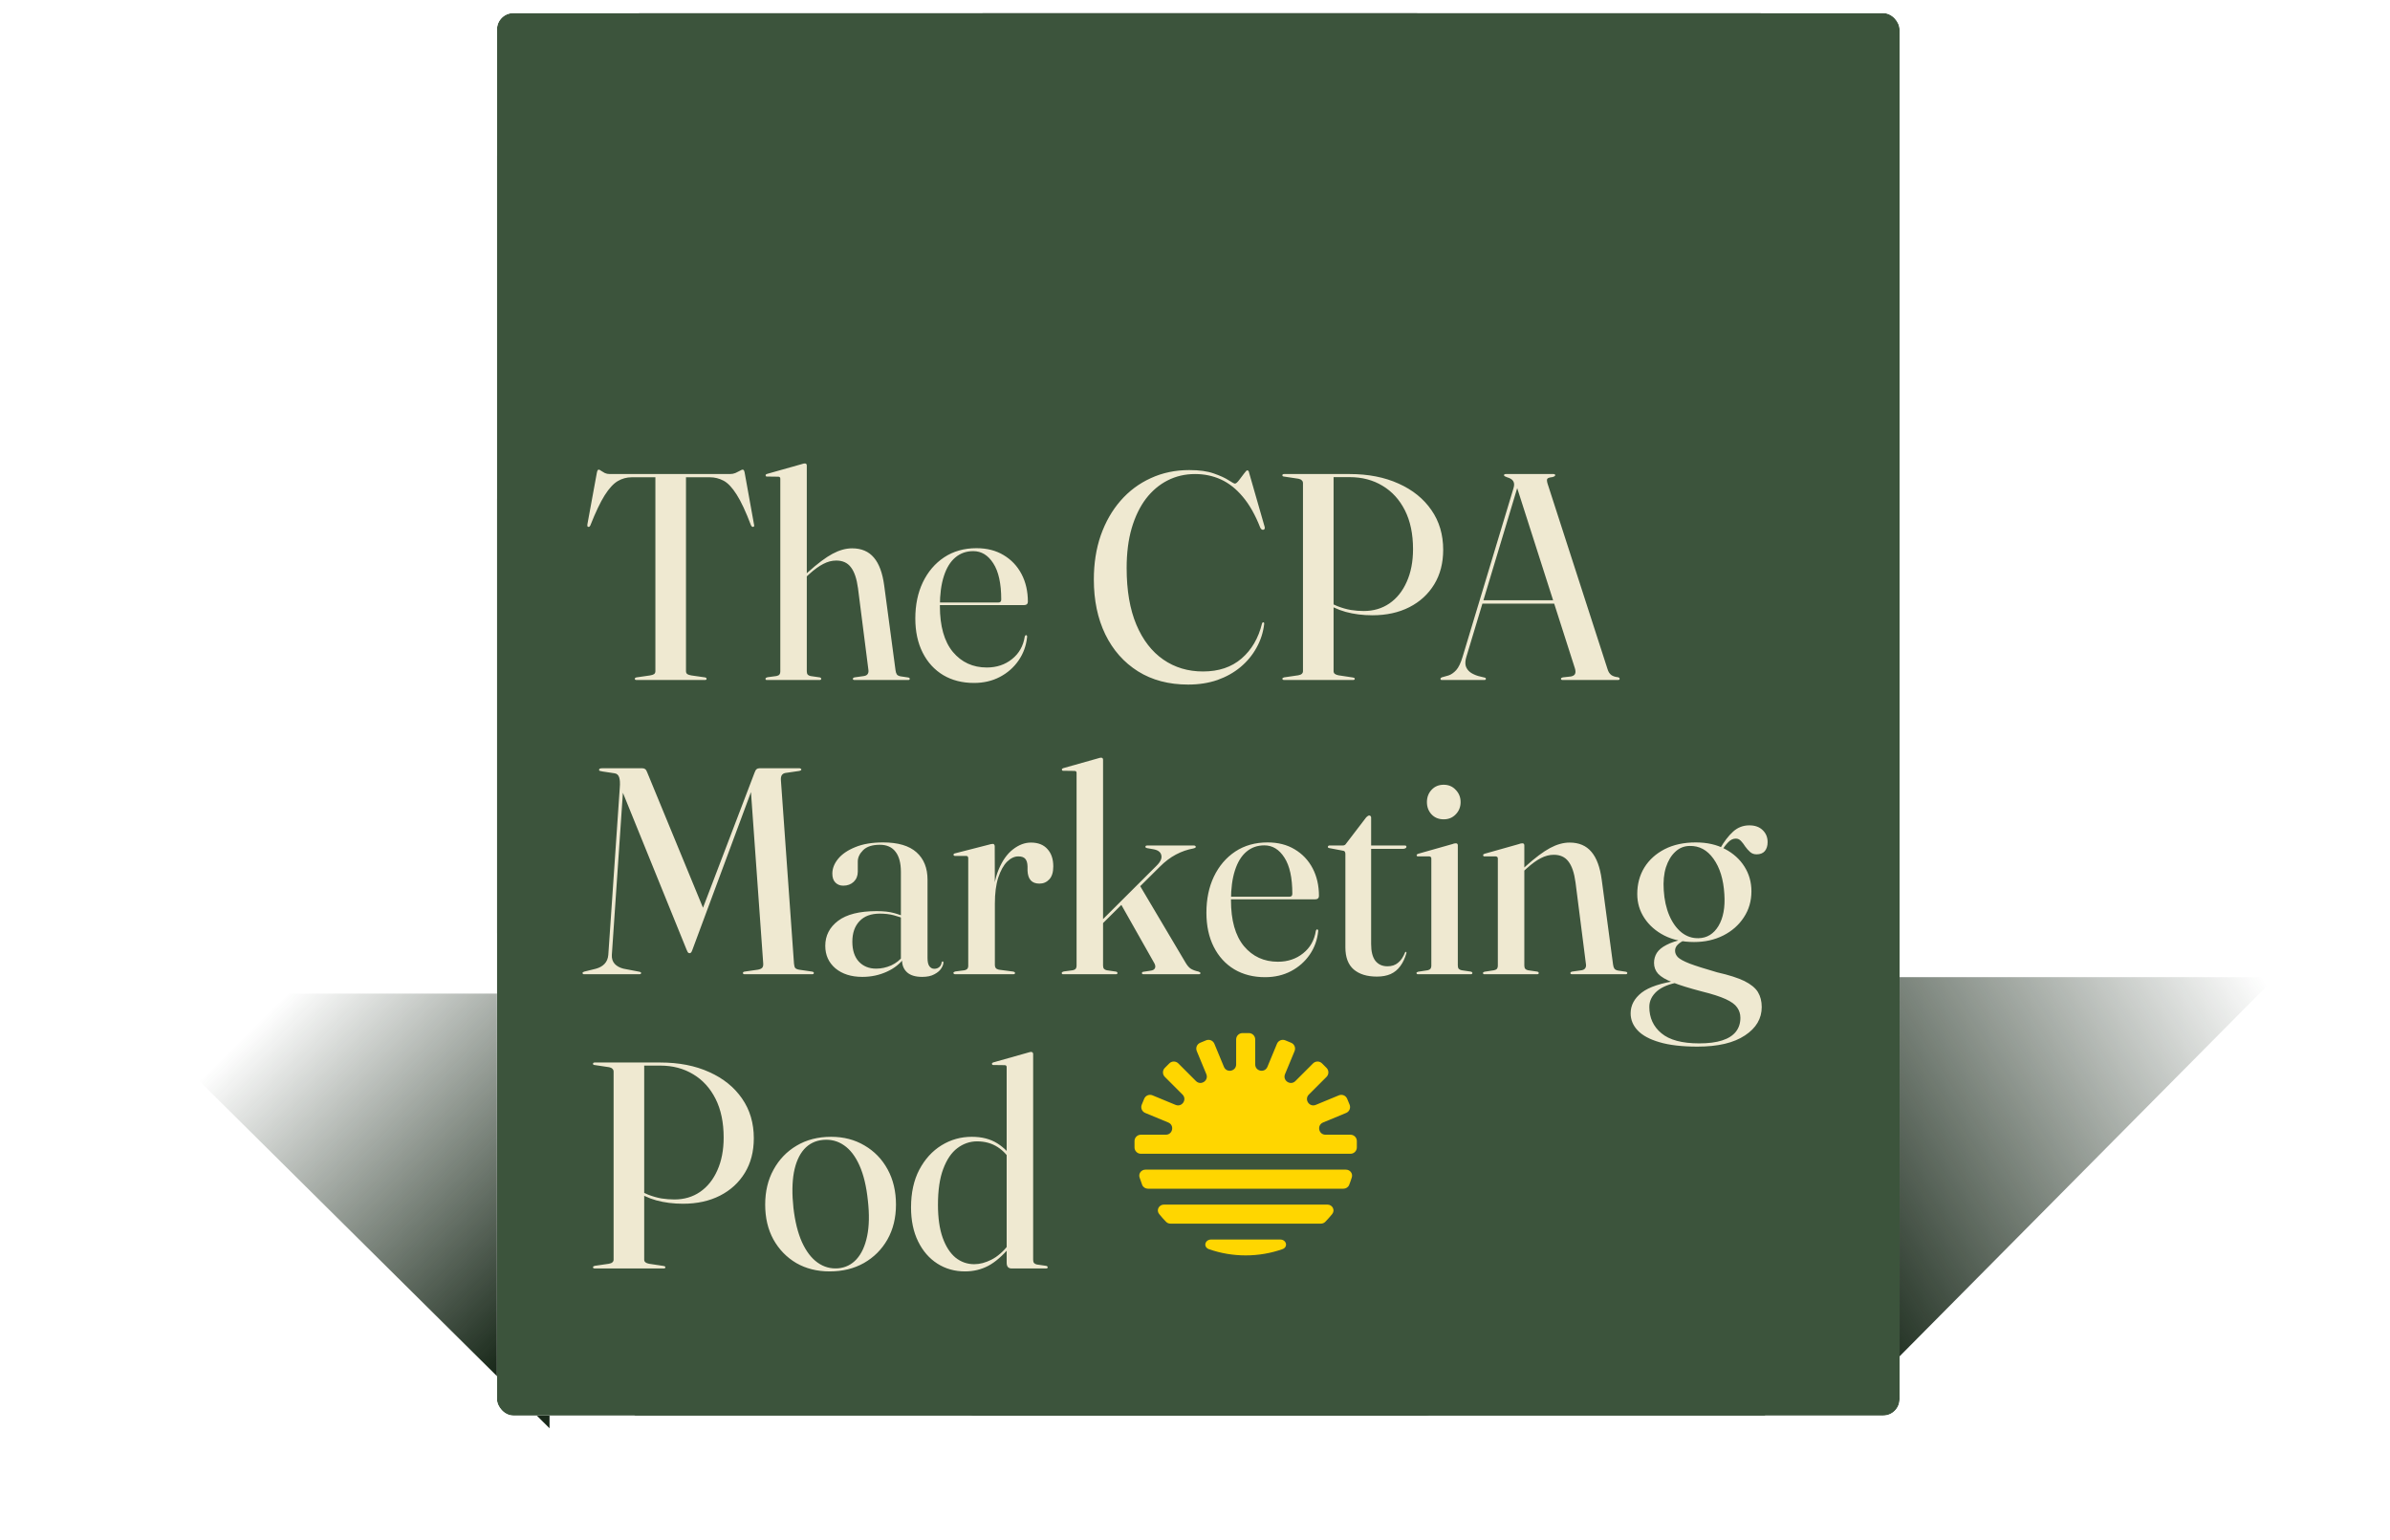 <svg width="731" height="471" viewBox="0 0 731 471" fill="none" xmlns="http://www.w3.org/2000/svg">
<g filter="url(#filter0_f_1507_248)">
<path d="M168.081 436.879V303.916H34L168.081 436.879Z" fill="url(#paint0_linear_1507_248)"/>
</g>
<g filter="url(#filter1_f_1507_248)">
<path d="M696.024 298.888L563.061 298.888L563.061 432.969L696.024 298.888Z" fill="url(#paint1_linear_1507_248)"/>
</g>
<g filter="url(#filter2_d_1507_248)">
<g clip-path="url(#clip0_1507_248)">
<rect x="152" width="429" height="429" rx="5" fill="white"/>
<g filter="url(#filter3_d_1507_248)">
<circle cx="367" cy="215" r="325" fill="#3C543C"/>
</g>
<g filter="url(#filter4_d_1507_248)">
<circle cx="367" cy="215" r="275" fill="#3C543C"/>
</g>
<g filter="url(#filter5_d_1507_248)">
<circle cx="367" cy="215" r="225" fill="#3C543C"/>
</g>
<g filter="url(#filter6_d_1507_248)">
<circle cx="367" cy="215" r="175" fill="#3C543C"/>
</g>
<g filter="url(#filter7_d_1507_248)">
<circle cx="367" cy="215" r="125" fill="#3C543C"/>
</g>
<g filter="url(#filter8_d_1507_248)">
<circle cx="367" cy="215" r="75" fill="#3C543C"/>
</g>
<g filter="url(#filter9_d_1507_248)">
<circle cx="367" cy="215" r="25" fill="#3C543C"/>
</g>
<path d="M378.086 313.943C378.086 312.87 378.956 312 380.029 312H381.971C383.044 312 383.914 312.87 383.914 313.943V321.58C383.914 323.705 386.839 324.287 387.652 322.323L390.575 315.267C390.985 314.276 392.122 313.805 393.113 314.216L394.908 314.959C395.9 315.37 396.37 316.506 395.96 317.498L393.036 324.556C392.222 326.52 394.701 328.177 396.205 326.673L401.607 321.271C402.365 320.513 403.596 320.513 404.354 321.271L405.728 322.645C406.487 323.404 406.487 324.634 405.728 325.393L400.329 330.792C398.825 332.296 400.482 334.775 402.446 333.961L409.501 331.039C410.492 330.628 411.629 331.099 412.039 332.09L412.783 333.885C413.193 334.877 412.723 336.013 411.731 336.424L404.672 339.348C402.708 340.161 403.289 343.086 405.415 343.086H413.057C414.13 343.086 415 343.956 415 345.029V346.971C415 348.044 414.13 348.914 413.057 348.914L348.943 348.914C347.87 348.914 347 348.044 347 346.971V345.029C347 343.956 347.87 343.086 348.943 343.086H356.583C358.709 343.086 359.29 340.161 357.326 339.348L350.267 336.424C349.276 336.013 348.805 334.877 349.216 333.886L349.959 332.091C350.37 331.099 351.506 330.628 352.498 331.039L359.554 333.962C361.518 334.775 363.174 332.296 361.671 330.793L356.271 325.393C355.513 324.635 355.513 323.404 356.271 322.646L357.645 321.272C358.404 320.513 359.634 320.513 360.393 321.272L365.794 326.673C367.297 328.176 369.776 326.519 368.962 324.555L366.039 317.498C365.628 316.507 366.099 315.37 367.091 314.959L368.886 314.216C369.877 313.805 371.013 314.276 371.424 315.267L374.348 322.326C375.161 324.291 378.086 323.709 378.086 321.583V313.943Z" fill="#FFD600"/>
<path d="M350.342 353.771C349.09 353.771 348.163 354.939 348.536 356.134C348.778 356.91 349.047 357.675 349.342 358.426C349.624 359.144 350.328 359.6 351.1 359.6H410.9C411.672 359.6 412.376 359.144 412.658 358.426C412.953 357.675 413.222 356.91 413.464 356.134C413.837 354.939 412.91 353.771 411.658 353.771H350.342Z" fill="#FFD600"/>
<path d="M356.014 364.457C354.474 364.457 353.569 366.151 354.537 367.349C355.203 368.173 355.906 368.966 356.645 369.724C357 370.088 357.49 370.286 357.998 370.286H404.002C404.51 370.286 405 370.088 405.355 369.724C406.094 368.966 406.797 368.173 407.463 367.349C408.431 366.151 407.526 364.457 405.986 364.457H356.014Z" fill="#FFD600"/>
<path d="M381 380C384.927 380 388.699 379.334 392.208 378.109C394.067 377.461 393.502 375.143 391.534 375.143H370.466C368.498 375.143 367.933 377.461 369.792 378.109C373.301 379.334 377.073 380 381 380Z" fill="#FFD600"/>
<g filter="url(#filter10_d_1507_248)">
<path d="M190.505 137H227.27C227.87 137 228.425 136.895 228.935 136.685C229.445 136.445 229.895 136.22 230.285 136.01C230.675 135.77 230.96 135.65 231.14 135.65C231.29 135.65 231.41 135.71 231.5 135.83C231.59 135.92 231.68 136.19 231.77 136.64L234.605 152.345C234.695 152.585 234.71 152.78 234.65 152.93C234.62 153.05 234.53 153.125 234.38 153.155C234.26 153.185 234.14 153.17 234.02 153.11C233.93 153.02 233.825 152.885 233.705 152.705C232.115 148.505 230.645 145.355 229.295 143.255C227.945 141.125 226.61 139.715 225.29 139.025C223.97 138.335 222.575 137.99 221.105 137.99H213.815V197.3C213.815 197.69 213.95 197.99 214.22 198.2C214.49 198.38 214.91 198.515 215.48 198.605L219.575 199.19C219.935 199.25 220.115 199.4 220.115 199.64C220.115 199.88 219.935 200 219.575 200H198.695C198.515 200 198.38 199.97 198.29 199.91C198.2 199.82 198.155 199.73 198.155 199.64C198.155 199.4 198.35 199.25 198.74 199.19L202.79 198.605C203.36 198.515 203.78 198.38 204.05 198.2C204.32 197.99 204.455 197.69 204.455 197.3V137.99H197.21C195.68 137.99 194.255 138.38 192.935 139.16C191.615 139.94 190.28 141.395 188.93 143.525C187.61 145.625 186.155 148.685 184.565 152.705C184.475 152.885 184.37 153.02 184.25 153.11C184.16 153.17 184.04 153.185 183.89 153.155C183.77 153.125 183.695 153.05 183.665 152.93C183.635 152.78 183.635 152.585 183.665 152.345L186.545 136.64C186.635 136.19 186.725 135.92 186.815 135.83C186.905 135.71 187.01 135.65 187.13 135.65C187.31 135.65 187.55 135.77 187.85 136.01C188.15 136.22 188.525 136.445 188.975 136.685C189.425 136.895 189.935 137 190.505 137ZM250.764 134.39V197.345C250.764 197.765 250.854 198.095 251.034 198.335C251.214 198.545 251.499 198.695 251.889 198.785L254.679 199.19C255.009 199.25 255.174 199.4 255.174 199.64C255.174 199.88 255.009 200 254.679 200H238.524C238.404 200 238.299 199.97 238.209 199.91C238.149 199.82 238.119 199.73 238.119 199.64C238.119 199.55 238.164 199.46 238.254 199.37C238.374 199.28 238.554 199.205 238.794 199.145L241.494 198.785C241.914 198.695 242.214 198.545 242.394 198.335C242.574 198.095 242.664 197.795 242.664 197.435V138.44C242.664 138.23 242.619 138.08 242.529 137.99C242.439 137.87 242.274 137.81 242.034 137.81L238.569 137.765C238.449 137.765 238.344 137.735 238.254 137.675C238.194 137.585 238.164 137.495 238.164 137.405C238.164 137.285 238.194 137.195 238.254 137.135C238.344 137.075 238.464 137.015 238.614 136.955L249.144 133.985C249.444 133.895 249.654 133.835 249.774 133.805C249.924 133.775 250.059 133.76 250.179 133.76C250.389 133.76 250.539 133.82 250.629 133.94C250.719 134.06 250.764 134.21 250.764 134.39ZM250.044 168.95L249.594 168.455L251.124 167.015C254.064 164.375 256.569 162.5 258.639 161.39C260.709 160.28 262.704 159.725 264.624 159.725C267.474 159.725 269.694 160.67 271.284 162.56C272.874 164.42 273.924 167.255 274.434 171.065L277.899 196.985C277.959 197.525 278.094 197.96 278.304 198.29C278.544 198.59 278.919 198.785 279.429 198.875L281.814 199.235C281.994 199.265 282.114 199.325 282.174 199.415C282.234 199.475 282.264 199.55 282.264 199.64C282.264 199.73 282.219 199.82 282.129 199.91C282.069 199.97 281.964 200 281.814 200H265.389C265.029 200 264.849 199.88 264.849 199.64C264.849 199.43 265.029 199.28 265.389 199.19L268.269 198.785C268.809 198.695 269.184 198.485 269.394 198.155C269.604 197.825 269.679 197.435 269.619 196.985L266.424 171.92C266.034 169.01 265.314 166.88 264.264 165.53C263.244 164.15 261.744 163.46 259.764 163.46C258.444 163.46 257.124 163.805 255.804 164.495C254.514 165.155 253.104 166.175 251.574 167.555L250.044 168.95ZM318.382 176.06C318.382 176.39 318.277 176.645 318.067 176.825C317.857 177.005 317.557 177.095 317.167 177.095H289.357V176.285H309.382C309.952 176.285 310.237 175.985 310.237 175.385C310.237 170.495 309.427 166.805 307.807 164.315C306.217 161.825 304.177 160.58 301.687 160.58C299.557 160.58 297.727 161.225 296.197 162.515C294.667 163.805 293.497 165.71 292.687 168.23C291.877 170.72 291.472 173.765 291.472 177.365C291.472 183.515 292.792 188.195 295.432 191.405C298.102 194.585 301.567 196.175 305.827 196.175C308.827 196.175 311.392 195.32 313.522 193.61C315.682 191.9 316.987 189.59 317.437 186.68C317.497 186.53 317.557 186.425 317.617 186.365C317.677 186.305 317.737 186.275 317.797 186.275C317.917 186.275 318.007 186.32 318.067 186.41C318.127 186.47 318.157 186.59 318.157 186.77C317.887 189.47 317.017 191.885 315.547 194.015C314.077 196.145 312.172 197.825 309.832 199.055C307.492 200.285 304.852 200.9 301.912 200.9C298.342 200.9 295.207 200.105 292.507 198.515C289.807 196.895 287.707 194.6 286.207 191.63C284.707 188.66 283.957 185.18 283.957 181.19C283.957 177.02 284.722 173.33 286.252 170.12C287.812 166.88 289.987 164.33 292.777 162.47C295.597 160.61 298.897 159.68 302.677 159.68C305.857 159.68 308.617 160.385 310.957 161.795C313.327 163.205 315.157 165.14 316.447 167.6C317.737 170.06 318.382 172.88 318.382 176.06ZM390.668 182.81C390.368 185.42 389.588 187.85 388.328 190.1C387.098 192.35 385.463 194.33 383.423 196.04C381.413 197.72 379.058 199.04 376.358 200C373.658 200.93 370.673 201.395 367.403 201.395C361.493 201.395 356.378 200.045 352.058 197.345C347.738 194.615 344.408 190.85 342.068 186.05C339.728 181.22 338.558 175.625 338.558 169.265C338.558 164.345 339.263 159.845 340.673 155.765C342.113 151.685 344.123 148.16 346.703 145.19C349.313 142.19 352.403 139.88 355.973 138.26C359.543 136.61 363.473 135.785 367.763 135.785C370.793 135.785 373.283 136.13 375.233 136.82C377.213 137.51 378.728 138.2 379.778 138.89C380.828 139.58 381.473 139.925 381.713 139.925C382.013 139.925 382.418 139.595 382.928 138.935C383.468 138.245 383.978 137.57 384.458 136.91C384.968 136.22 385.298 135.875 385.448 135.875C385.598 135.875 385.718 135.92 385.808 136.01C385.928 136.1 386.003 136.28 386.033 136.55L390.803 153.155C390.863 153.365 390.863 153.56 390.803 153.74C390.743 153.89 390.608 153.995 390.398 154.055C390.218 154.085 390.038 154.04 389.858 153.92C389.708 153.8 389.573 153.62 389.453 153.38C387.923 149.48 386.138 146.33 384.098 143.93C382.088 141.53 379.868 139.775 377.438 138.665C375.008 137.555 372.368 137 369.518 137C366.488 137 363.698 137.645 361.148 138.935C358.598 140.225 356.378 142.1 354.488 144.56C352.628 147.02 351.173 150.035 350.123 153.605C349.103 157.145 348.593 161.195 348.593 165.755C348.593 172.595 349.583 178.37 351.563 183.08C353.543 187.76 356.288 191.315 359.798 193.745C363.308 196.175 367.358 197.39 371.948 197.39C376.748 197.39 380.678 196.07 383.738 193.43C386.828 190.76 388.913 187.19 389.993 182.72C390.053 182.57 390.113 182.465 390.173 182.405C390.233 182.345 390.308 182.33 390.398 182.36C390.518 182.36 390.593 182.405 390.623 182.495C390.653 182.585 390.668 182.69 390.668 182.81ZM445.41 160.175C445.41 164.225 444.495 167.75 442.665 170.75C440.835 173.75 438.3 176.075 435.06 177.725C431.82 179.375 428.055 180.2 423.765 180.2C420.825 180.2 418.095 179.855 415.575 179.165C413.085 178.475 410.805 177.38 408.735 175.88L408.96 175.16C410.31 176.09 411.675 176.84 413.055 177.41C414.435 177.95 415.8 178.34 417.15 178.58C418.53 178.79 419.85 178.895 421.11 178.895C424.08 178.895 426.69 178.13 428.94 176.6C431.22 175.04 432.99 172.835 434.25 169.985C435.54 167.135 436.185 163.79 436.185 159.95C436.185 155.33 435.36 151.385 433.71 148.115C432.06 144.845 429.78 142.34 426.87 140.6C423.96 138.83 420.6 137.945 416.79 137.945H411.885V197.3C411.885 197.63 412.005 197.9 412.245 198.11C412.515 198.32 412.89 198.47 413.37 198.56L417.825 199.235C418.005 199.265 418.14 199.31 418.23 199.37C418.32 199.43 418.365 199.52 418.365 199.64C418.365 199.73 418.32 199.82 418.23 199.91C418.14 199.97 418.005 200 417.825 200H396.81C396.63 200 396.48 199.97 396.36 199.91C396.27 199.82 396.225 199.715 396.225 199.595C396.225 199.415 396.405 199.28 396.765 199.19L401.085 198.56C401.595 198.47 401.955 198.32 402.165 198.11C402.405 197.9 402.525 197.63 402.525 197.3V139.79C402.525 139.43 402.405 139.145 402.165 138.935C401.955 138.695 401.625 138.53 401.175 138.44L396.675 137.765C396.375 137.735 396.225 137.615 396.225 137.405C396.225 137.255 396.27 137.15 396.36 137.09C396.45 137.03 396.585 137 396.765 137H416.79C422.49 137 427.485 137.975 431.775 139.925C436.065 141.845 439.41 144.545 441.81 148.025C444.21 151.475 445.41 155.525 445.41 160.175ZM457.082 175.61H480.887L481.022 176.645H456.857L457.082 175.61ZM458.477 199.64C458.477 199.73 458.432 199.82 458.342 199.91C458.282 199.97 458.177 200 458.027 200H445.022C444.872 200 444.752 199.97 444.662 199.91C444.602 199.82 444.572 199.73 444.572 199.64C444.572 199.52 444.617 199.43 444.707 199.37C444.797 199.31 444.887 199.25 444.977 199.19L447.047 198.605C447.857 198.335 448.637 197.795 449.387 196.985C450.137 196.145 450.797 194.765 451.367 192.845L466.892 141.41C467.192 140.48 467.177 139.745 466.847 139.205C466.547 138.665 465.917 138.26 464.957 137.99C464.627 137.84 464.387 137.735 464.237 137.675C464.087 137.585 464.012 137.48 464.012 137.36C464.012 137.24 464.057 137.15 464.147 137.09C464.237 137.03 464.387 137 464.597 137H479.177C479.327 137 479.447 137.03 479.537 137.09C479.627 137.15 479.672 137.24 479.672 137.36C479.672 137.48 479.597 137.585 479.447 137.675C479.327 137.765 479.102 137.855 478.772 137.945C477.902 138.035 477.392 138.215 477.242 138.485C477.092 138.725 477.122 139.205 477.332 139.925L495.692 196.715C495.932 197.495 496.307 198.08 496.817 198.47C497.327 198.83 498.002 199.055 498.842 199.145C499.052 199.205 499.187 199.265 499.247 199.325C499.337 199.385 499.382 199.49 499.382 199.64C499.382 199.73 499.337 199.82 499.247 199.91C499.157 199.97 499.037 200 498.887 200H481.922C481.772 200 481.652 199.97 481.562 199.91C481.472 199.82 481.427 199.73 481.427 199.64C481.427 199.49 481.472 199.4 481.562 199.37C481.682 199.31 481.832 199.25 482.012 199.19L484.487 198.92C485.177 198.77 485.597 198.5 485.747 198.11C485.927 197.69 485.912 197.135 485.702 196.445L467.792 140.51L468.737 139.025L452.492 192.935C452.162 194.015 452.102 194.945 452.312 195.725C452.552 196.475 453.002 197.105 453.662 197.615C454.322 198.095 455.147 198.485 456.137 198.785L457.982 199.235C458.162 199.265 458.282 199.31 458.342 199.37C458.432 199.43 458.477 199.52 458.477 199.64ZM219.35 270.47L218.18 271.865L234.785 228.35C234.995 227.78 235.205 227.42 235.415 227.27C235.625 227.09 235.91 227 236.27 227H248.555C248.705 227 248.825 227.045 248.915 227.135C249.035 227.195 249.095 227.27 249.095 227.36C249.095 227.48 249.05 227.57 248.96 227.63C248.87 227.69 248.72 227.75 248.51 227.81L244.19 228.44C243.71 228.53 243.35 228.755 243.11 229.115C242.9 229.475 242.81 229.955 242.84 230.555L246.845 286.715C246.905 287.375 247.025 287.825 247.205 288.065C247.385 288.305 247.775 288.485 248.375 288.605L252.38 289.19C252.56 289.22 252.695 289.265 252.785 289.325C252.875 289.385 252.92 289.49 252.92 289.64C252.92 289.73 252.875 289.82 252.785 289.91C252.695 289.97 252.56 290 252.38 290H231.77C231.59 290 231.455 289.97 231.365 289.91C231.275 289.82 231.23 289.73 231.23 289.64C231.23 289.52 231.26 289.43 231.32 289.37C231.41 289.28 231.56 289.22 231.77 289.19L235.82 288.605C236.45 288.485 236.885 288.29 237.125 288.02C237.365 287.75 237.47 287.33 237.44 286.76L233.57 232.625L234.425 232.31L215.795 282.485C215.645 282.935 215.495 283.235 215.345 283.385C215.195 283.505 215.045 283.565 214.895 283.565C214.805 283.565 214.7 283.535 214.58 283.475C214.49 283.415 214.4 283.31 214.31 283.16C214.22 282.98 214.115 282.755 213.995 282.485L193.925 233.03L194.69 231.95L191.135 284.105C191.075 285.185 191.36 286.085 191.99 286.805C192.62 287.495 193.505 287.99 194.645 288.29L199.55 289.235C199.73 289.265 199.865 289.31 199.955 289.37C200.045 289.43 200.09 289.52 200.09 289.64C200.09 289.73 200.045 289.82 199.955 289.91C199.865 289.97 199.73 290 199.55 290H182.675C182.495 290 182.36 289.97 182.27 289.91C182.21 289.82 182.18 289.73 182.18 289.64C182.18 289.49 182.225 289.4 182.315 289.37C182.435 289.31 182.57 289.25 182.72 289.19L186.185 288.335C187.325 288.035 188.225 287.54 188.885 286.85C189.575 286.13 189.965 285.2 190.055 284.06L193.565 232.94C193.685 231.59 193.625 230.54 193.385 229.79C193.145 229.04 192.665 228.62 191.945 228.53L188.345 227.99C187.955 227.93 187.67 227.87 187.49 227.81C187.31 227.75 187.22 227.645 187.22 227.495C187.22 227.165 187.52 227 188.12 227H200.495C200.855 227 201.14 227.09 201.35 227.27C201.56 227.42 201.755 227.735 201.935 228.215L219.35 270.47ZM279.905 285.725V285.365L279.545 285.635V258.68C279.545 256.01 279.005 253.97 277.925 252.56C276.845 251.12 275.24 250.4 273.11 250.4C270.8 250.4 269.09 250.955 267.98 252.065C266.9 253.145 266.36 254.3 266.36 255.53V258.635C266.36 259.895 265.94 260.93 265.1 261.74C264.26 262.52 263.195 262.91 261.905 262.91C260.945 262.91 260.15 262.595 259.52 261.965C258.89 261.335 258.575 260.42 258.575 259.22C258.575 257.66 259.16 256.16 260.33 254.72C261.53 253.25 263.285 252.05 265.595 251.12C267.905 250.16 270.74 249.68 274.1 249.68C278.66 249.68 282.065 250.685 284.315 252.695C286.565 254.705 287.69 257.495 287.69 261.065V285.005C287.69 286.205 287.885 287.06 288.275 287.57C288.665 288.08 289.16 288.335 289.76 288.335C290.33 288.335 290.825 288.17 291.245 287.84C291.665 287.51 291.92 287.03 292.01 286.4C292.04 286.28 292.07 286.205 292.1 286.175C292.16 286.115 292.22 286.085 292.28 286.085C292.4 286.085 292.475 286.115 292.505 286.175C292.535 286.235 292.55 286.325 292.55 286.445C292.55 286.955 292.325 287.555 291.875 288.245C291.455 288.905 290.765 289.49 289.805 290C288.845 290.54 287.6 290.81 286.07 290.81C284 290.81 282.455 290.345 281.435 289.415C280.415 288.485 279.905 287.255 279.905 285.725ZM256.415 281.315C256.415 278.195 257.72 275.645 260.33 273.665C262.94 271.685 266.885 270.695 272.165 270.695C274.265 270.695 276.02 270.89 277.43 271.28C278.84 271.67 280.145 272.15 281.345 272.72L281.03 273.215C279.83 272.705 278.6 272.285 277.34 271.955C276.08 271.625 274.67 271.46 273.11 271.46C270.38 271.46 268.295 272.24 266.855 273.8C265.415 275.33 264.695 277.415 264.695 280.055C264.695 282.665 265.355 284.69 266.675 286.13C268.025 287.57 269.795 288.29 271.985 288.29C273.545 288.29 275.075 287.96 276.575 287.3C278.075 286.61 279.335 285.605 280.355 284.285L280.805 284.735C279.425 286.685 277.565 288.185 275.225 289.235C272.915 290.285 270.425 290.81 267.755 290.81C264.365 290.81 261.62 289.94 259.52 288.2C257.45 286.43 256.415 284.135 256.415 281.315ZM307.704 268.265C307.704 264.185 308.274 260.78 309.414 258.05C310.554 255.29 312.009 253.22 313.779 251.84C315.579 250.43 317.424 249.725 319.314 249.725C321.504 249.725 323.184 250.385 324.354 251.705C325.554 252.995 326.154 254.765 326.154 257.015C326.154 258.785 325.749 260.105 324.939 260.975C324.129 261.845 323.124 262.28 321.924 262.28C320.754 262.28 319.869 261.95 319.269 261.29C318.669 260.63 318.339 259.64 318.279 258.32V257.015C318.249 255.965 318.024 255.2 317.604 254.72C317.184 254.21 316.464 253.955 315.444 253.955C314.274 253.955 313.134 254.495 312.024 255.575C310.944 256.655 310.044 258.275 309.324 260.435C308.634 262.565 308.289 265.235 308.289 268.445L307.704 268.265ZM308.244 250.76L308.289 265.835V287.21C308.289 287.57 308.379 287.87 308.559 288.11C308.769 288.35 309.084 288.515 309.504 288.605L313.914 289.19C314.124 289.25 314.259 289.31 314.319 289.37C314.409 289.43 314.454 289.52 314.454 289.64C314.454 289.73 314.409 289.82 314.319 289.91C314.229 289.97 314.094 290 313.914 290H296.139C295.989 290 295.854 289.955 295.734 289.865C295.644 289.775 295.599 289.685 295.599 289.595C295.599 289.505 295.644 289.43 295.734 289.37C295.854 289.28 296.019 289.205 296.229 289.145L299.019 288.785C299.409 288.695 299.694 288.545 299.874 288.335C300.054 288.095 300.144 287.825 300.144 287.525V254.495C300.144 254.315 300.099 254.165 300.009 254.045C299.949 253.895 299.799 253.82 299.559 253.82H296.004C295.914 253.79 295.824 253.745 295.734 253.685C295.674 253.625 295.644 253.55 295.644 253.46C295.644 253.34 295.674 253.25 295.734 253.19C295.824 253.1 295.959 253.04 296.139 253.01L306.669 250.31C306.939 250.22 307.149 250.175 307.299 250.175C307.449 250.145 307.584 250.13 307.704 250.13C307.884 250.13 308.004 250.19 308.064 250.31C308.154 250.43 308.214 250.58 308.244 250.76ZM329.139 290C329.019 290 328.914 289.97 328.824 289.91C328.764 289.82 328.734 289.73 328.734 289.64C328.734 289.55 328.779 289.46 328.869 289.37C328.989 289.28 329.169 289.205 329.409 289.145L332.109 288.785C332.529 288.695 332.829 288.545 333.009 288.335C333.189 288.095 333.279 287.795 333.279 287.435V228.44C333.279 228.23 333.234 228.08 333.144 227.99C333.054 227.87 332.889 227.81 332.649 227.81L329.184 227.765C329.064 227.765 328.959 227.735 328.869 227.675C328.809 227.585 328.779 227.495 328.779 227.405C328.779 227.285 328.809 227.195 328.869 227.135C328.959 227.075 329.079 227.015 329.229 226.955L339.759 223.985C340.059 223.895 340.269 223.835 340.389 223.805C340.539 223.775 340.674 223.76 340.794 223.76C341.004 223.76 341.154 223.82 341.244 223.94C341.334 224.06 341.379 224.21 341.379 224.39V287.345C341.379 287.765 341.469 288.095 341.649 288.335C341.829 288.545 342.114 288.695 342.504 288.785L345.294 289.19C345.624 289.25 345.789 289.4 345.789 289.64C345.789 289.88 345.624 290 345.294 290H329.139ZM339.849 274.655L357.714 256.835C358.944 255.635 359.439 254.555 359.199 253.595C358.989 252.605 358.149 251.99 356.679 251.75L354.879 251.435C354.699 251.405 354.564 251.36 354.474 251.3C354.384 251.21 354.339 251.12 354.339 251.03C354.339 250.88 354.384 250.775 354.474 250.715C354.594 250.655 354.729 250.625 354.879 250.625H369.144C369.354 250.625 369.504 250.67 369.594 250.76C369.684 250.82 369.729 250.91 369.729 251.03C369.729 251.15 369.669 251.255 369.549 251.345C369.459 251.405 369.279 251.465 369.009 251.525C367.179 251.855 365.409 252.47 363.699 253.37C361.989 254.27 360.339 255.515 358.749 257.105L340.299 275.42L339.849 274.655ZM352.494 262.64L366.579 286.4C367.119 287.33 367.674 287.975 368.244 288.335C368.844 288.695 369.624 288.98 370.584 289.19C370.824 289.28 370.974 289.355 371.034 289.415C371.124 289.475 371.169 289.565 371.169 289.685C371.169 289.775 371.124 289.85 371.034 289.91C370.974 289.97 370.854 290 370.674 290H353.709C353.589 290 353.484 289.97 353.394 289.91C353.304 289.85 353.259 289.76 353.259 289.64C353.259 289.55 353.304 289.46 353.394 289.37C353.484 289.28 353.619 289.235 353.799 289.235L355.869 288.92C356.619 288.83 357.084 288.56 357.264 288.11C357.474 287.66 357.354 287.075 356.904 286.355L346.779 268.445L352.494 262.64ZM407.415 266.06C407.415 266.39 407.31 266.645 407.1 266.825C406.89 267.005 406.59 267.095 406.2 267.095H378.39V266.285H398.415C398.985 266.285 399.27 265.985 399.27 265.385C399.27 260.495 398.46 256.805 396.84 254.315C395.25 251.825 393.21 250.58 390.72 250.58C388.59 250.58 386.76 251.225 385.23 252.515C383.7 253.805 382.53 255.71 381.72 258.23C380.91 260.72 380.505 263.765 380.505 267.365C380.505 273.515 381.825 278.195 384.465 281.405C387.135 284.585 390.6 286.175 394.86 286.175C397.86 286.175 400.425 285.32 402.555 283.61C404.715 281.9 406.02 279.59 406.47 276.68C406.53 276.53 406.59 276.425 406.65 276.365C406.71 276.305 406.77 276.275 406.83 276.275C406.95 276.275 407.04 276.32 407.1 276.41C407.16 276.47 407.19 276.59 407.19 276.77C406.92 279.47 406.05 281.885 404.58 284.015C403.11 286.145 401.205 287.825 398.865 289.055C396.525 290.285 393.885 290.9 390.945 290.9C387.375 290.9 384.24 290.105 381.54 288.515C378.84 286.895 376.74 284.6 375.24 281.63C373.74 278.66 372.99 275.18 372.99 271.19C372.99 267.02 373.755 263.33 375.285 260.12C376.845 256.88 379.02 254.33 381.81 252.47C384.63 250.61 387.93 249.68 391.71 249.68C394.89 249.68 397.65 250.385 399.99 251.795C402.36 253.205 404.19 255.14 405.48 257.6C406.77 260.06 407.415 262.88 407.415 266.06ZM414.685 252.2L410.68 251.435C410.47 251.405 410.32 251.36 410.23 251.3C410.17 251.21 410.14 251.105 410.14 250.985C410.14 250.895 410.185 250.82 410.275 250.76C410.365 250.67 410.455 250.625 410.545 250.625H414.595C414.895 250.625 415.12 250.58 415.27 250.49C415.45 250.4 415.6 250.25 415.72 250.04L421.885 241.985C422.065 241.805 422.23 241.67 422.38 241.58C422.53 241.49 422.68 241.445 422.83 241.445C422.98 241.445 423.1 241.505 423.19 241.625C423.31 241.715 423.37 241.865 423.37 242.075V280.775C423.37 283.055 423.805 284.765 424.675 285.905C425.575 287.015 426.805 287.57 428.365 287.57C429.025 287.57 429.625 287.48 430.165 287.3C430.705 287.12 431.185 286.85 431.605 286.49C432.055 286.13 432.46 285.68 432.82 285.14C433.18 284.6 433.495 283.985 433.765 283.295C433.855 283.145 433.945 283.1 434.035 283.16C434.155 283.19 434.2 283.31 434.17 283.52C433.72 285.11 433.09 286.445 432.28 287.525C431.5 288.605 430.51 289.415 429.31 289.955C428.14 290.465 426.745 290.72 425.125 290.72C422.095 290.72 419.725 289.985 418.015 288.515C416.335 287.045 415.495 284.795 415.495 281.765V253.19C415.495 252.89 415.435 252.665 415.315 252.515C415.225 252.335 415.015 252.23 414.685 252.2ZM420.58 251.66L420.805 250.625H433.63C433.84 250.625 433.975 250.655 434.035 250.715C434.125 250.775 434.17 250.88 434.17 251.03C434.17 251.21 434.065 251.36 433.855 251.48C433.645 251.6 433.33 251.66 432.91 251.66H420.58ZM449.885 250.58V287.345C449.885 287.765 449.975 288.095 450.155 288.335C450.365 288.545 450.665 288.695 451.055 288.785L453.8 289.19C454.01 289.22 454.145 289.28 454.205 289.37C454.295 289.43 454.34 289.52 454.34 289.64C454.34 289.73 454.295 289.82 454.205 289.91C454.145 289.97 454.025 290 453.845 290H437.69C437.57 290 437.465 289.97 437.375 289.91C437.285 289.82 437.24 289.73 437.24 289.64C437.24 289.55 437.27 289.475 437.33 289.415C437.42 289.355 437.555 289.295 437.735 289.235L440.66 288.785C441.05 288.695 441.335 288.545 441.515 288.335C441.695 288.095 441.785 287.795 441.785 287.435V254.63C441.785 254.42 441.74 254.27 441.65 254.18C441.56 254.06 441.41 253.985 441.2 253.955H437.735C437.585 253.955 437.465 253.925 437.375 253.865C437.315 253.775 437.285 253.685 437.285 253.595C437.285 253.475 437.33 253.385 437.42 253.325C437.51 253.265 437.63 253.205 437.78 253.145L448.265 250.175C448.565 250.055 448.775 249.995 448.895 249.995C449.045 249.965 449.18 249.95 449.3 249.95C449.51 249.95 449.66 250.01 449.75 250.13C449.84 250.25 449.885 250.4 449.885 250.58ZM445.565 242.615C444.035 242.615 442.79 242.105 441.83 241.085C440.9 240.065 440.435 238.82 440.435 237.35C440.435 235.85 440.915 234.59 441.875 233.57C442.835 232.55 444.065 232.04 445.565 232.04C447.065 232.04 448.295 232.565 449.255 233.615C450.245 234.635 450.74 235.88 450.74 237.35C450.74 238.82 450.245 240.065 449.255 241.085C448.295 242.105 447.065 242.615 445.565 242.615ZM470.226 250.58V287.345C470.226 287.765 470.316 288.095 470.496 288.335C470.676 288.545 470.961 288.695 471.351 288.785L474.141 289.19C474.471 289.25 474.636 289.4 474.636 289.64C474.636 289.88 474.471 290 474.141 290H457.986C457.866 290 457.761 289.97 457.671 289.91C457.611 289.82 457.581 289.73 457.581 289.64C457.581 289.55 457.611 289.475 457.671 289.415C457.761 289.355 457.881 289.295 458.031 289.235L460.956 288.785C461.376 288.695 461.676 288.545 461.856 288.335C462.036 288.095 462.126 287.795 462.126 287.435V254.63C462.126 254.42 462.081 254.27 461.991 254.18C461.901 254.06 461.736 253.985 461.496 253.955H458.031C457.911 253.955 457.806 253.925 457.716 253.865C457.656 253.775 457.626 253.685 457.626 253.595C457.626 253.475 457.656 253.385 457.716 253.325C457.806 253.265 457.926 253.205 458.076 253.145L468.606 250.175C468.906 250.055 469.116 249.995 469.236 249.995C469.386 249.965 469.521 249.95 469.641 249.95C469.851 249.95 470.001 250.01 470.091 250.13C470.181 250.25 470.226 250.4 470.226 250.58ZM469.506 258.95L469.056 258.455L470.586 257.015C473.526 254.375 476.031 252.5 478.101 251.39C480.171 250.28 482.166 249.725 484.086 249.725C486.936 249.725 489.156 250.67 490.746 252.56C492.336 254.42 493.386 257.255 493.896 261.065L497.361 286.985C497.421 287.525 497.556 287.96 497.766 288.29C498.006 288.59 498.381 288.785 498.891 288.875L501.276 289.235C501.456 289.265 501.576 289.325 501.636 289.415C501.696 289.475 501.726 289.55 501.726 289.64C501.726 289.73 501.681 289.82 501.591 289.91C501.531 289.97 501.426 290 501.276 290H484.851C484.491 290 484.311 289.88 484.311 289.64C484.311 289.43 484.491 289.28 484.851 289.19L487.731 288.785C488.271 288.695 488.646 288.485 488.856 288.155C489.066 287.825 489.141 287.435 489.081 286.985L485.886 261.92C485.496 259.01 484.776 256.88 483.726 255.53C482.706 254.15 481.206 253.46 479.226 253.46C477.906 253.46 476.586 253.805 475.266 254.495C473.976 255.155 472.566 256.175 471.036 257.555L469.506 258.95ZM529.202 289.415C532.772 290.225 535.547 291.11 537.527 292.07C539.507 293.06 540.887 294.185 541.667 295.445C542.447 296.735 542.837 298.265 542.837 300.035C542.837 303.575 541.127 306.47 537.707 308.72C534.287 311 529.442 312.14 523.172 312.14C518.462 312.14 514.592 311.69 511.562 310.79C508.562 309.92 506.342 308.72 504.902 307.19C503.462 305.66 502.742 303.92 502.742 301.97C502.742 299.51 503.867 297.395 506.117 295.625C508.367 293.885 512.147 292.64 517.457 291.89L517.637 292.43C514.607 292.94 512.312 293.87 510.752 295.22C509.222 296.6 508.457 298.19 508.457 299.99C508.457 303.32 509.687 306.005 512.147 308.045C514.607 310.115 518.462 311.15 523.712 311.15C526.532 311.15 528.872 310.85 530.732 310.25C532.592 309.65 533.987 308.765 534.917 307.595C535.847 306.425 536.312 305 536.312 303.32C536.312 302.15 535.982 301.1 535.322 300.17C534.692 299.24 533.522 298.385 531.812 297.605C530.102 296.825 527.672 296.045 524.522 295.265C520.742 294.275 517.787 293.36 515.657 292.52C513.527 291.68 512.027 290.795 511.157 289.865C510.317 288.935 509.897 287.825 509.897 286.535C509.897 285.425 510.182 284.405 510.752 283.475C511.352 282.545 512.327 281.735 513.677 281.045C515.027 280.325 516.872 279.71 519.212 279.2L519.257 279.605C518.417 279.935 517.712 280.385 517.142 280.955C516.602 281.495 516.332 282.11 516.332 282.8C516.332 283.52 516.617 284.18 517.187 284.78C517.787 285.38 519.002 286.04 520.832 286.76C522.662 287.45 525.452 288.335 529.202 289.415ZM529.697 252.335L530.147 251.48C531.347 249.38 532.652 247.685 534.062 246.395C535.472 245.105 537.137 244.46 539.057 244.46C540.767 244.46 542.117 244.94 543.107 245.9C544.127 246.86 544.637 248.09 544.637 249.59C544.637 250.73 544.352 251.645 543.782 252.335C543.212 252.995 542.372 253.325 541.262 253.325C540.482 253.325 539.822 253.085 539.282 252.605C538.742 252.125 538.247 251.57 537.797 250.94C537.377 250.28 536.942 249.71 536.492 249.23C536.042 248.75 535.517 248.51 534.917 248.51C534.077 248.51 533.312 248.87 532.622 249.59C531.932 250.28 531.212 251.21 530.462 252.38L529.697 252.335ZM539.687 264.62C539.687 267.62 538.907 270.29 537.347 272.63C535.817 274.97 533.717 276.815 531.047 278.165C528.407 279.485 525.437 280.145 522.137 280.145C518.687 280.145 515.657 279.485 513.047 278.165C510.467 276.845 508.442 275.075 506.972 272.855C505.502 270.635 504.767 268.175 504.767 265.475C504.767 262.445 505.487 259.745 506.927 257.375C508.397 255.005 510.467 253.13 513.137 251.75C515.837 250.37 519.017 249.68 522.677 249.68C526.097 249.68 529.082 250.355 531.632 251.705C534.182 253.055 536.162 254.855 537.572 257.105C538.982 259.355 539.687 261.86 539.687 264.62ZM520.742 250.76C519.062 250.79 517.607 251.39 516.377 252.56C515.147 253.7 514.202 255.275 513.542 257.285C512.912 259.295 512.687 261.635 512.867 264.305C513.047 267.215 513.617 269.795 514.577 272.045C515.537 274.265 516.782 275.99 518.312 277.22C519.872 278.45 521.612 279.035 523.532 278.975C526.112 278.915 528.137 277.67 529.607 275.24C531.077 272.78 531.677 269.54 531.407 265.52C531.137 260.99 530.027 257.375 528.077 254.675C526.157 251.975 523.712 250.67 520.742 250.76ZM234.56 340.175C234.56 344.225 233.645 347.75 231.815 350.75C229.985 353.75 227.45 356.075 224.21 357.725C220.97 359.375 217.205 360.2 212.915 360.2C209.975 360.2 207.245 359.855 204.725 359.165C202.235 358.475 199.955 357.38 197.885 355.88L198.11 355.16C199.46 356.09 200.825 356.84 202.205 357.41C203.585 357.95 204.95 358.34 206.3 358.58C207.68 358.79 209 358.895 210.26 358.895C213.23 358.895 215.84 358.13 218.09 356.6C220.37 355.04 222.14 352.835 223.4 349.985C224.69 347.135 225.335 343.79 225.335 339.95C225.335 335.33 224.51 331.385 222.86 328.115C221.21 324.845 218.93 322.34 216.02 320.6C213.11 318.83 209.75 317.945 205.94 317.945H201.035V377.3C201.035 377.63 201.155 377.9 201.395 378.11C201.665 378.32 202.04 378.47 202.52 378.56L206.975 379.235C207.155 379.265 207.29 379.31 207.38 379.37C207.47 379.43 207.515 379.52 207.515 379.64C207.515 379.73 207.47 379.82 207.38 379.91C207.29 379.97 207.155 380 206.975 380H185.96C185.78 380 185.63 379.97 185.51 379.91C185.42 379.82 185.375 379.715 185.375 379.595C185.375 379.415 185.555 379.28 185.915 379.19L190.235 378.56C190.745 378.47 191.105 378.32 191.315 378.11C191.555 377.9 191.675 377.63 191.675 377.3V319.79C191.675 319.43 191.555 319.145 191.315 318.935C191.105 318.695 190.775 318.53 190.325 318.44L185.825 317.765C185.525 317.735 185.375 317.615 185.375 317.405C185.375 317.255 185.42 317.15 185.51 317.09C185.6 317.03 185.735 317 185.915 317H205.94C211.64 317 216.635 317.975 220.925 319.925C225.215 321.845 228.56 324.545 230.96 328.025C233.36 331.475 234.56 335.525 234.56 340.175ZM258.197 339.725C262.037 339.725 265.442 340.61 268.412 342.38C271.412 344.12 273.767 346.55 275.477 349.67C277.187 352.79 278.042 356.39 278.042 360.47C278.042 364.49 277.172 368.045 275.432 371.135C273.692 374.195 271.292 376.595 268.232 378.335C265.202 380.045 261.707 380.9 257.747 380.9C253.907 380.9 250.502 380.045 247.532 378.335C244.592 376.595 242.267 374.195 240.557 371.135C238.877 368.075 238.037 364.52 238.037 360.47C238.037 356.42 238.892 352.85 240.602 349.76C242.312 346.64 244.667 344.195 247.667 342.425C250.697 340.625 254.207 339.725 258.197 339.725ZM260.357 379.955C262.607 379.745 264.482 378.815 265.982 377.165C267.512 375.485 268.592 373.13 269.222 370.1C269.852 367.07 269.927 363.44 269.447 359.21C268.997 354.89 268.142 351.32 266.882 348.5C265.622 345.68 264.047 343.625 262.157 342.335C260.267 341.015 258.137 340.46 255.767 340.67C253.397 340.88 251.447 341.84 249.917 343.55C248.417 345.26 247.382 347.63 246.812 350.66C246.272 353.69 246.227 357.29 246.677 361.46C247.157 365.63 248.027 369.125 249.287 371.945C250.577 374.765 252.167 376.85 254.057 378.2C255.947 379.55 258.047 380.135 260.357 379.955ZM311.897 374.285V374.105V318.44C311.897 318.23 311.852 318.08 311.762 317.99C311.672 317.87 311.507 317.81 311.267 317.81L307.802 317.765C307.652 317.765 307.547 317.735 307.487 317.675C307.427 317.585 307.397 317.495 307.397 317.405C307.397 317.285 307.427 317.195 307.487 317.135C307.577 317.075 307.697 317.015 307.847 316.955L318.377 313.985C318.677 313.895 318.887 313.835 319.007 313.805C319.157 313.775 319.292 313.76 319.412 313.76C319.592 313.76 319.727 313.82 319.817 313.94C319.937 314.06 319.997 314.21 319.997 314.39V377.345C319.997 377.765 320.087 378.095 320.267 378.335C320.447 378.545 320.732 378.695 321.122 378.785L323.912 379.19C324.122 379.22 324.257 379.28 324.317 379.37C324.407 379.43 324.452 379.52 324.452 379.64C324.452 379.73 324.407 379.82 324.317 379.91C324.227 379.97 324.107 380 323.957 380H313.427C312.947 380 312.572 379.865 312.302 379.595C312.032 379.295 311.897 378.845 311.897 378.245V374.285ZM282.647 361.325C282.647 356.855 283.487 353.015 285.167 349.805C286.877 346.565 289.142 344.075 291.962 342.335C294.782 340.595 297.872 339.725 301.232 339.725C304.322 339.725 306.932 340.4 309.062 341.75C311.192 343.1 312.917 344.885 314.237 347.105L313.427 347.6C312.377 345.62 310.952 344.045 309.152 342.875C307.352 341.705 305.252 341.12 302.852 341.12C300.662 341.12 298.652 341.81 296.822 343.19C295.022 344.54 293.582 346.655 292.502 349.535C291.422 352.385 290.882 356.045 290.882 360.515C290.882 364.535 291.362 367.895 292.322 370.595C293.282 373.265 294.587 375.29 296.237 376.67C297.917 378.02 299.837 378.695 301.997 378.695C303.677 378.695 305.432 378.23 307.262 377.3C309.092 376.37 310.862 374.825 312.572 372.665L313.067 373.25C310.697 376.07 308.432 378.05 306.272 379.19C304.112 380.33 301.742 380.9 299.162 380.9C296.012 380.9 293.192 380.105 290.702 378.515C288.212 376.925 286.247 374.66 284.807 371.72C283.367 368.78 282.647 365.315 282.647 361.325Z" fill="#EFE9D1"/>
</g>
</g>
</g>
<defs>
<filter id="filter0_f_1507_248" x="0" y="269.916" width="202.081" height="200.963" filterUnits="userSpaceOnUse" color-interpolation-filters="sRGB">
<feFlood flood-opacity="0" result="BackgroundImageFix"/>
<feBlend mode="normal" in="SourceGraphic" in2="BackgroundImageFix" result="shape"/>
<feGaussianBlur stdDeviation="17" result="effect1_foregroundBlur_1507_248"/>
</filter>
<filter id="filter1_f_1507_248" x="529.061" y="264.889" width="200.963" height="202.08" filterUnits="userSpaceOnUse" color-interpolation-filters="sRGB">
<feFlood flood-opacity="0" result="BackgroundImageFix"/>
<feBlend mode="normal" in="SourceGraphic" in2="BackgroundImageFix" result="shape"/>
<feGaussianBlur stdDeviation="17" result="effect1_foregroundBlur_1507_248"/>
</filter>
<filter id="filter2_d_1507_248" x="148" y="0" width="437" height="437" filterUnits="userSpaceOnUse" color-interpolation-filters="sRGB">
<feFlood flood-opacity="0" result="BackgroundImageFix"/>
<feColorMatrix in="SourceAlpha" type="matrix" values="0 0 0 0 0 0 0 0 0 0 0 0 0 0 0 0 0 0 127 0" result="hardAlpha"/>
<feOffset dy="4"/>
<feGaussianBlur stdDeviation="2"/>
<feComposite in2="hardAlpha" operator="out"/>
<feColorMatrix type="matrix" values="0 0 0 0 0 0 0 0 0 0 0 0 0 0 0 0 0 0 0.25 0"/>
<feBlend mode="normal" in2="BackgroundImageFix" result="effect1_dropShadow_1507_248"/>
<feBlend mode="normal" in="SourceGraphic" in2="effect1_dropShadow_1507_248" result="shape"/>
</filter>
<filter id="filter3_d_1507_248" x="-48" y="-200" width="830" height="830" filterUnits="userSpaceOnUse" color-interpolation-filters="sRGB">
<feFlood flood-opacity="0" result="BackgroundImageFix"/>
<feColorMatrix in="SourceAlpha" type="matrix" values="0 0 0 0 0 0 0 0 0 0 0 0 0 0 0 0 0 0 127 0" result="hardAlpha"/>
<feOffset/>
<feGaussianBlur stdDeviation="45"/>
<feComposite in2="hardAlpha" operator="out"/>
<feColorMatrix type="matrix" values="0 0 0 0 0 0 0 0 0 0 0 0 0 0 0 0 0 0 0.25 0"/>
<feBlend mode="normal" in2="BackgroundImageFix" result="effect1_dropShadow_1507_248"/>
<feBlend mode="normal" in="SourceGraphic" in2="effect1_dropShadow_1507_248" result="shape"/>
</filter>
<filter id="filter4_d_1507_248" x="2" y="-150" width="730" height="730" filterUnits="userSpaceOnUse" color-interpolation-filters="sRGB">
<feFlood flood-opacity="0" result="BackgroundImageFix"/>
<feColorMatrix in="SourceAlpha" type="matrix" values="0 0 0 0 0 0 0 0 0 0 0 0 0 0 0 0 0 0 127 0" result="hardAlpha"/>
<feOffset/>
<feGaussianBlur stdDeviation="45"/>
<feComposite in2="hardAlpha" operator="out"/>
<feColorMatrix type="matrix" values="0 0 0 0 0 0 0 0 0 0 0 0 0 0 0 0 0 0 0.25 0"/>
<feBlend mode="normal" in2="BackgroundImageFix" result="effect1_dropShadow_1507_248"/>
<feBlend mode="normal" in="SourceGraphic" in2="effect1_dropShadow_1507_248" result="shape"/>
</filter>
<filter id="filter5_d_1507_248" x="52" y="-100" width="630" height="630" filterUnits="userSpaceOnUse" color-interpolation-filters="sRGB">
<feFlood flood-opacity="0" result="BackgroundImageFix"/>
<feColorMatrix in="SourceAlpha" type="matrix" values="0 0 0 0 0 0 0 0 0 0 0 0 0 0 0 0 0 0 127 0" result="hardAlpha"/>
<feOffset/>
<feGaussianBlur stdDeviation="45"/>
<feComposite in2="hardAlpha" operator="out"/>
<feColorMatrix type="matrix" values="0 0 0 0 0 0 0 0 0 0 0 0 0 0 0 0 0 0 0.25 0"/>
<feBlend mode="normal" in2="BackgroundImageFix" result="effect1_dropShadow_1507_248"/>
<feBlend mode="normal" in="SourceGraphic" in2="effect1_dropShadow_1507_248" result="shape"/>
</filter>
<filter id="filter6_d_1507_248" x="102" y="-50" width="530" height="530" filterUnits="userSpaceOnUse" color-interpolation-filters="sRGB">
<feFlood flood-opacity="0" result="BackgroundImageFix"/>
<feColorMatrix in="SourceAlpha" type="matrix" values="0 0 0 0 0 0 0 0 0 0 0 0 0 0 0 0 0 0 127 0" result="hardAlpha"/>
<feOffset/>
<feGaussianBlur stdDeviation="45"/>
<feComposite in2="hardAlpha" operator="out"/>
<feColorMatrix type="matrix" values="0 0 0 0 0 0 0 0 0 0 0 0 0 0 0 0 0 0 0.25 0"/>
<feBlend mode="normal" in2="BackgroundImageFix" result="effect1_dropShadow_1507_248"/>
<feBlend mode="normal" in="SourceGraphic" in2="effect1_dropShadow_1507_248" result="shape"/>
</filter>
<filter id="filter7_d_1507_248" x="152" y="0" width="430" height="430" filterUnits="userSpaceOnUse" color-interpolation-filters="sRGB">
<feFlood flood-opacity="0" result="BackgroundImageFix"/>
<feColorMatrix in="SourceAlpha" type="matrix" values="0 0 0 0 0 0 0 0 0 0 0 0 0 0 0 0 0 0 127 0" result="hardAlpha"/>
<feOffset/>
<feGaussianBlur stdDeviation="45"/>
<feComposite in2="hardAlpha" operator="out"/>
<feColorMatrix type="matrix" values="0 0 0 0 0 0 0 0 0 0 0 0 0 0 0 0 0 0 0.25 0"/>
<feBlend mode="normal" in2="BackgroundImageFix" result="effect1_dropShadow_1507_248"/>
<feBlend mode="normal" in="SourceGraphic" in2="effect1_dropShadow_1507_248" result="shape"/>
</filter>
<filter id="filter8_d_1507_248" x="202" y="50" width="330" height="330" filterUnits="userSpaceOnUse" color-interpolation-filters="sRGB">
<feFlood flood-opacity="0" result="BackgroundImageFix"/>
<feColorMatrix in="SourceAlpha" type="matrix" values="0 0 0 0 0 0 0 0 0 0 0 0 0 0 0 0 0 0 127 0" result="hardAlpha"/>
<feOffset/>
<feGaussianBlur stdDeviation="45"/>
<feComposite in2="hardAlpha" operator="out"/>
<feColorMatrix type="matrix" values="0 0 0 0 0 0 0 0 0 0 0 0 0 0 0 0 0 0 0.25 0"/>
<feBlend mode="normal" in2="BackgroundImageFix" result="effect1_dropShadow_1507_248"/>
<feBlend mode="normal" in="SourceGraphic" in2="effect1_dropShadow_1507_248" result="shape"/>
</filter>
<filter id="filter9_d_1507_248" x="292" y="140" width="150" height="150" filterUnits="userSpaceOnUse" color-interpolation-filters="sRGB">
<feFlood flood-opacity="0" result="BackgroundImageFix"/>
<feColorMatrix in="SourceAlpha" type="matrix" values="0 0 0 0 0 0 0 0 0 0 0 0 0 0 0 0 0 0 127 0" result="hardAlpha"/>
<feOffset/>
<feGaussianBlur stdDeviation="25"/>
<feComposite in2="hardAlpha" operator="out"/>
<feColorMatrix type="matrix" values="0 0 0 0 0 0 0 0 0 0 0 0 0 0 0 0 0 0 0.55 0"/>
<feBlend mode="normal" in2="BackgroundImageFix" result="effect1_dropShadow_1507_248"/>
<feBlend mode="normal" in="SourceGraphic" in2="effect1_dropShadow_1507_248" result="shape"/>
</filter>
<filter id="filter10_d_1507_248" x="178.18" y="133.76" width="366.458" height="251.141" filterUnits="userSpaceOnUse" color-interpolation-filters="sRGB">
<feFlood flood-opacity="0" result="BackgroundImageFix"/>
<feColorMatrix in="SourceAlpha" type="matrix" values="0 0 0 0 0 0 0 0 0 0 0 0 0 0 0 0 0 0 127 0" result="hardAlpha"/>
<feOffset dx="-4" dy="4"/>
<feComposite in2="hardAlpha" operator="out"/>
<feColorMatrix type="matrix" values="0 0 0 0 0.168 0 0 0 0 0.253 0 0 0 0 0.168 0 0 0 1 0"/>
<feBlend mode="normal" in2="BackgroundImageFix" result="effect1_dropShadow_1507_248"/>
<feBlend mode="normal" in="SourceGraphic" in2="effect1_dropShadow_1507_248" result="shape"/>
</filter>
<linearGradient id="paint0_linear_1507_248" x1="158.025" y1="413.415" x2="68.638" y2="322.911" gradientUnits="userSpaceOnUse">
<stop stop-color="#19291A"/>
<stop offset="0.61" stop-color="#19291A" stop-opacity="0.39"/>
<stop offset="1" stop-color="#19291A" stop-opacity="0"/>
</linearGradient>
<linearGradient id="paint1_linear_1507_248" x1="571.441" y1="416.767" x2="711.108" y2="329.615" gradientUnits="userSpaceOnUse">
<stop stop-color="#19291A"/>
<stop offset="0.61" stop-color="#19291A" stop-opacity="0.39"/>
<stop offset="1" stop-color="#19291A" stop-opacity="0"/>
</linearGradient>
<clipPath id="clip0_1507_248">
<rect x="152" width="429" height="429" rx="5" fill="white"/>
</clipPath>
</defs>
</svg>
